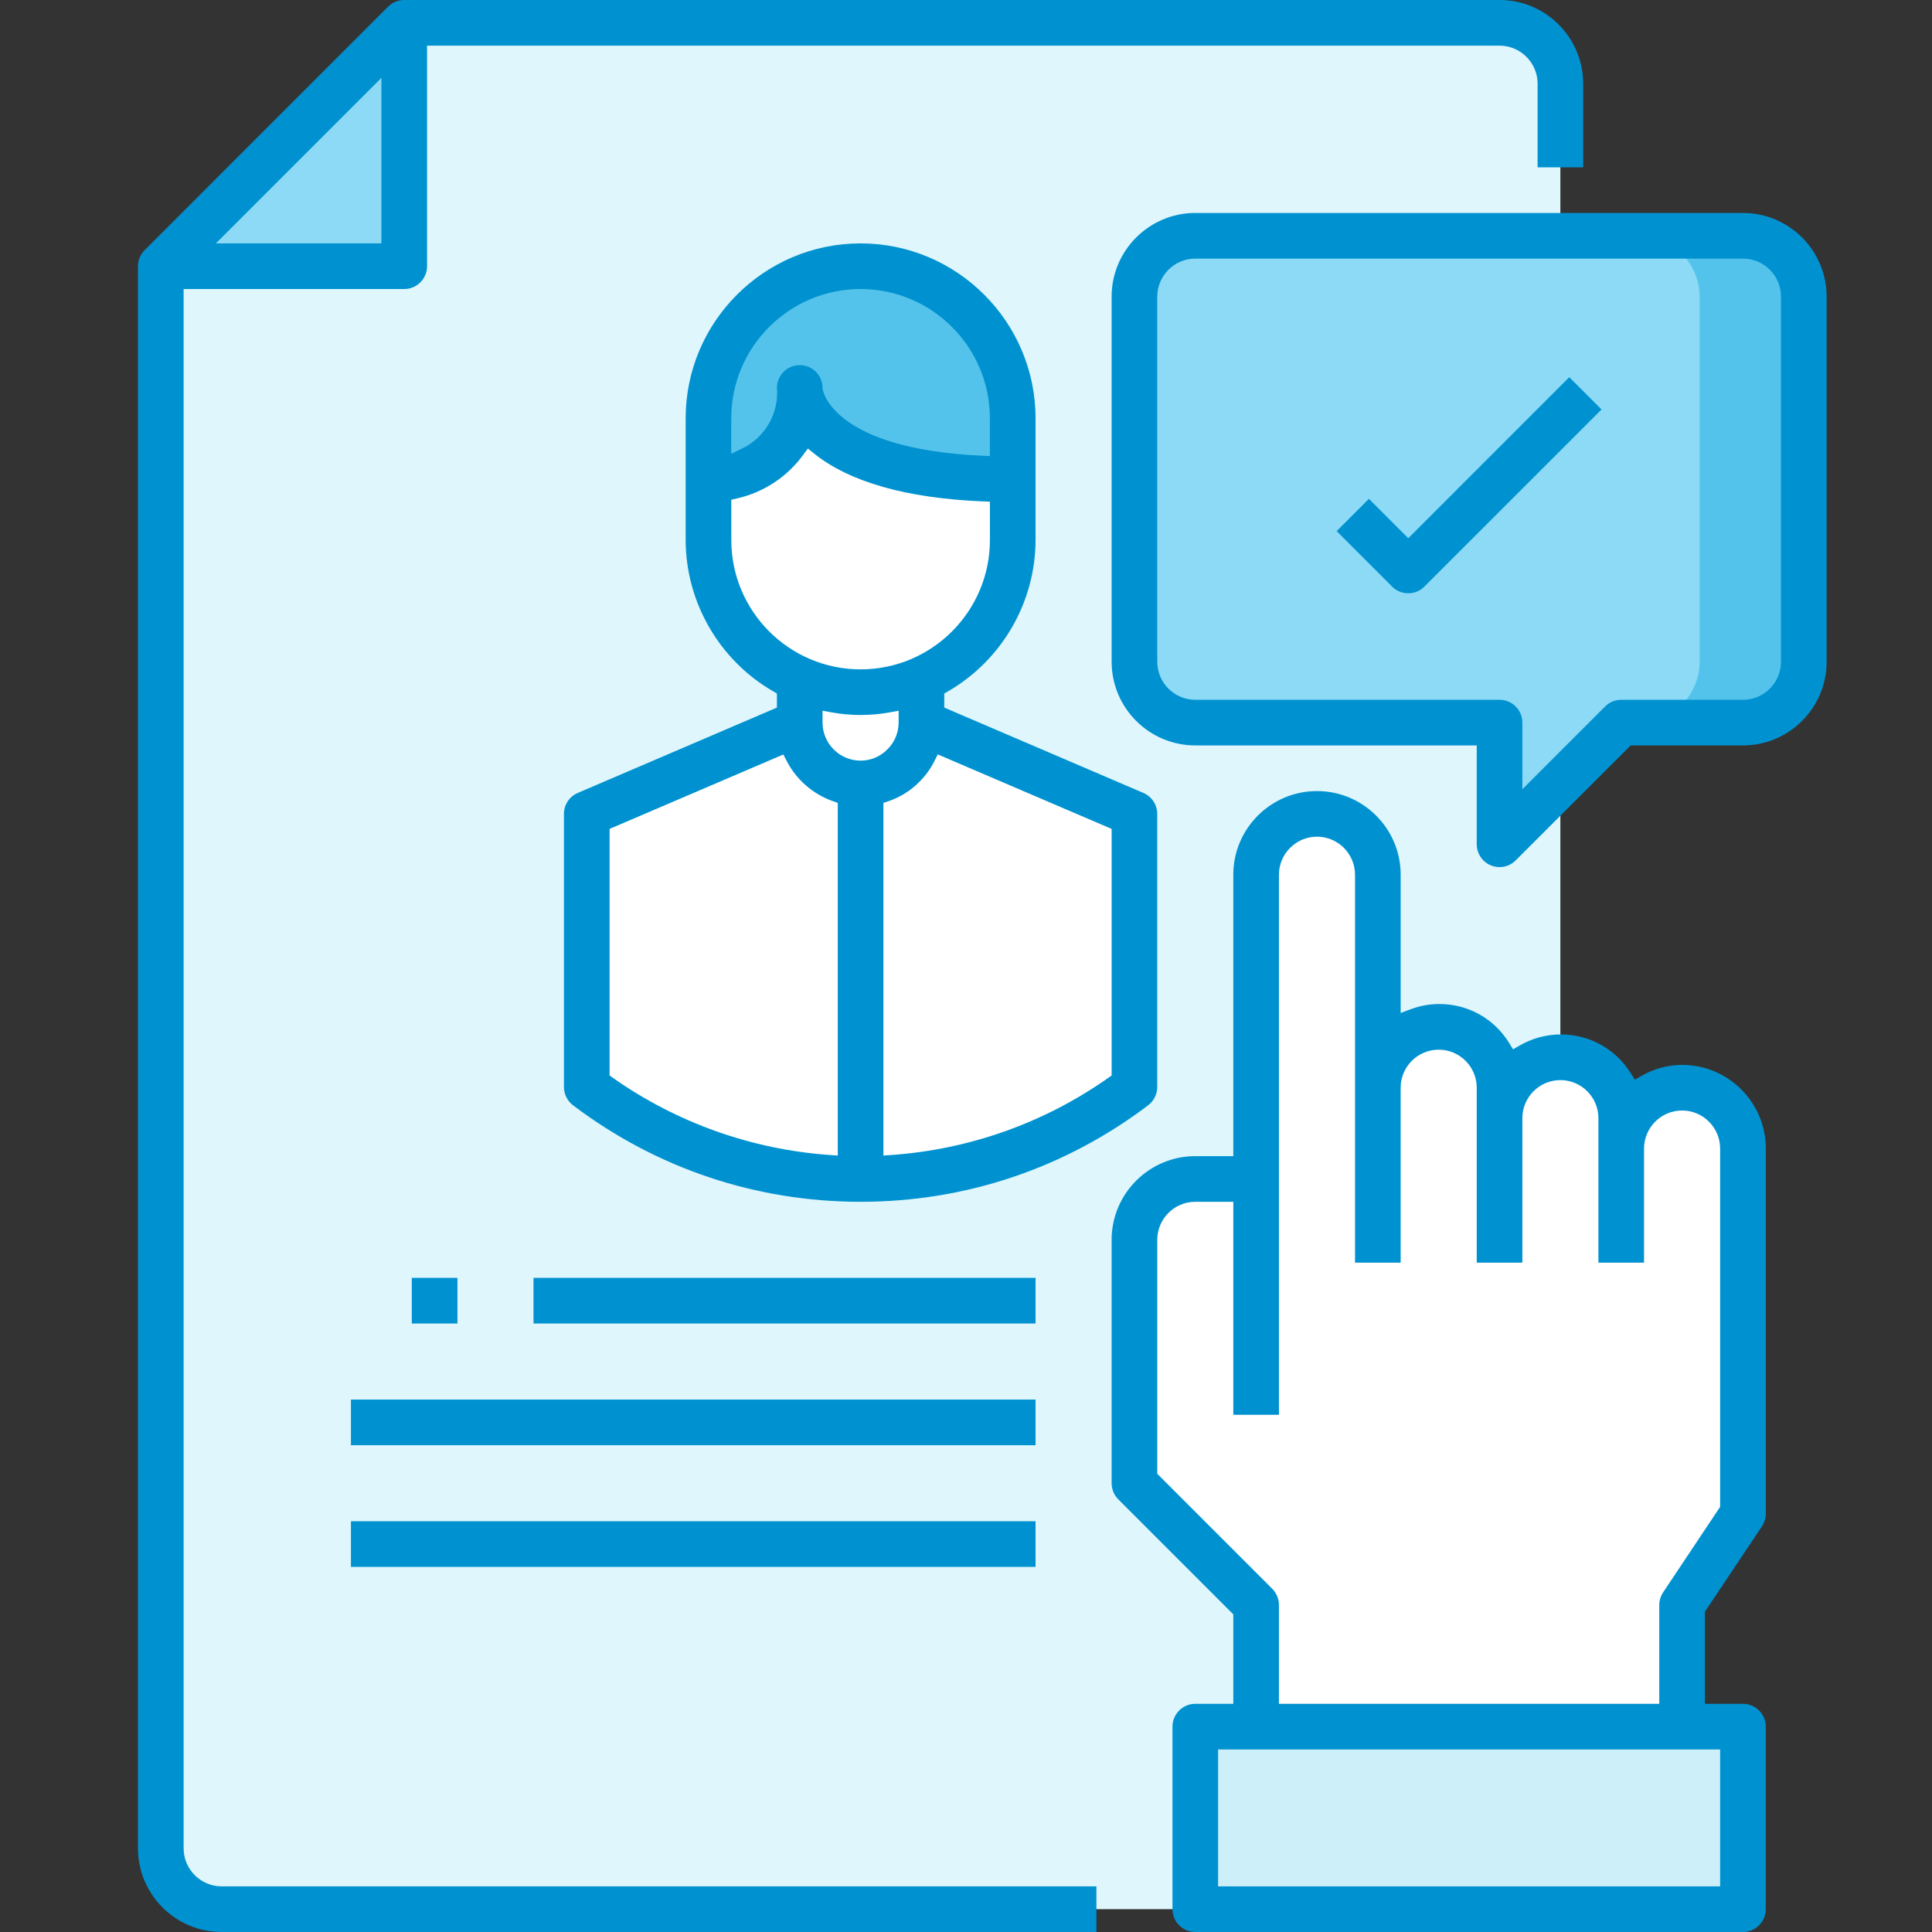 <svg width="48" height="48" viewBox="0 0 48 48" fill="none" xmlns="http://www.w3.org/2000/svg">
<rect x="0" y="0" width="48" height="48" fill="#333333" stroke="none"/>
<path d="M10.043 0.567V6.614H3.995L10.043 0.567Z" fill="#8CDAF5"/>
<path d="M38.767 2.079V45.921C38.765 46.756 38.09 47.43 37.256 47.433H5.507C4.673 47.43 3.998 46.756 3.995 45.921V6.614H10.043V0.567H37.256C38.09 0.57 38.765 1.244 38.767 2.079Z" fill="#DEF6FC"/>
<path d="M43.303 42.898V47.433H29.696V42.898H31.208H41.791H43.303Z" fill="#CDEFFA"/>
<path d="M40.279 28.535C40.282 27.701 40.957 27.026 41.791 27.024C42.624 27.03 43.296 27.703 43.303 28.535V37.606L41.791 39.874V42.898H31.208V39.874L28.185 36.85V30.803C28.187 29.969 28.862 29.294 29.696 29.291H31.208V21.732C31.211 20.898 31.886 20.223 32.72 20.221C33.553 20.227 34.225 20.9 34.232 21.732V27.024C34.235 26.189 34.909 25.515 35.744 25.512C36.576 25.518 37.249 26.191 37.256 27.024V27.78C37.258 26.945 37.933 26.271 38.767 26.268C39.6 26.274 40.273 26.947 40.279 27.78V28.535Z" fill="white"/>
<path d="M21.381 19.465V29.291C18.925 29.292 16.537 28.49 14.578 27.009V20.22L19.869 17.953C19.872 18.787 20.547 19.462 21.381 19.465Z" fill="white"/>
<path d="M28.185 20.22V27.009C26.226 28.49 23.837 29.292 21.381 29.291V19.465C22.214 19.458 22.887 18.785 22.893 17.953L28.185 20.22Z" fill="white"/>
<path d="M19.869 9.638C19.896 10.864 18.922 11.879 17.696 11.905C17.665 11.906 17.633 11.906 17.602 11.905V10.394C17.602 8.306 19.294 6.614 21.381 6.614C23.468 6.614 25.161 8.306 25.161 10.394V11.905C19.869 11.905 19.869 9.638 19.869 9.638Z" fill="#54C3EB"/>
<path d="M21.381 19.465C20.547 19.462 19.872 18.787 19.869 17.953V16.887L21.381 17.197C21.901 17.196 22.415 17.091 22.893 16.887V17.953C22.887 18.785 22.214 19.458 21.381 19.465Z" fill="white"/>
<path d="M25.161 11.905V13.417C25.157 14.921 24.269 16.28 22.893 16.887C22.415 17.091 21.901 17.196 21.381 17.197L19.869 16.887L18.705 16.093C17.998 15.382 17.602 14.42 17.602 13.417V11.905C18.828 11.932 19.843 10.959 19.869 9.732C19.87 9.701 19.87 9.669 19.869 9.638C19.869 9.638 19.869 11.905 25.161 11.905Z" fill="white"/>
<path d="M44.815 7.37V16.441C44.812 17.275 44.137 17.95 43.303 17.953H40.279L37.256 20.976V17.953H29.696C28.862 17.95 28.187 17.275 28.185 16.441V7.37C28.187 6.536 28.862 5.861 29.696 5.858H43.303C44.137 5.861 44.812 6.536 44.815 7.37Z" fill="#8CDAF5"/>
<path d="M42.227 16.441V7.37C42.224 6.536 41.549 5.861 40.715 5.858H43.411C44.245 5.861 44.92 6.536 44.923 7.37V16.441C44.92 17.275 44.245 17.95 43.411 17.953H40.715C41.549 17.95 42.224 17.275 42.227 16.441Z" fill="#54C3EB"/>
<path d="M29.697 48C29.384 48 29.13 47.746 29.13 47.433V42.898C29.13 42.585 29.384 42.331 29.697 42.331H30.641V40.108L27.784 37.251C27.678 37.145 27.618 37 27.618 36.85V30.803C27.618 29.657 28.55 28.724 29.697 28.724H30.641V21.732C30.641 20.586 31.574 19.654 32.72 19.654C33.866 19.654 34.799 20.586 34.799 21.732V25.167L35.054 25.072C35.282 24.987 35.52 24.945 35.762 24.945C36.474 24.945 37.121 25.307 37.495 25.913L37.591 26.07L37.751 25.978C38.064 25.796 38.418 25.7 38.778 25.7C39.492 25.7 40.143 26.063 40.519 26.669L40.616 26.825L40.775 26.733C41.084 26.554 41.436 26.459 41.793 26.457C42.938 26.457 43.871 27.389 43.871 28.535V37.606C43.87 37.717 43.838 37.825 43.776 37.919L42.358 40.043V42.331H43.303C43.616 42.331 43.87 42.585 43.87 42.898V47.433C43.87 47.746 43.616 48 43.303 48H29.697ZM30.263 46.866H42.736V43.465H30.263V46.866ZM29.697 29.858C29.176 29.858 28.752 30.282 28.752 30.803V36.616L31.609 39.473C31.715 39.579 31.775 39.725 31.775 39.874V42.331H41.224V39.874C41.225 39.763 41.257 39.655 41.32 39.561L42.736 37.437V28.535C42.736 28.015 42.312 27.59 41.791 27.59C41.27 27.59 40.846 28.015 40.846 28.535V31.37H39.712V27.779C39.712 27.259 39.288 26.835 38.767 26.835C38.247 26.835 37.823 27.259 37.823 27.779V31.37H36.689V27.024C36.689 26.503 36.264 26.079 35.744 26.079C35.223 26.079 34.799 26.503 34.799 27.024V31.37H33.665V21.732C33.665 21.212 33.241 20.787 32.72 20.787C32.2 20.787 31.775 21.212 31.775 21.732V35.15H30.641V29.858H29.697Z" fill="#0092D0"/>
<path d="M5.507 48C4.361 48 3.428 47.067 3.428 45.921V6.614C3.428 6.463 3.487 6.32 3.595 6.214L9.642 0.166C9.749 0.059 9.891 0 10.043 0H37.256C38.402 0 39.334 0.933 39.334 2.079V4.157H38.201V2.079C38.201 1.558 37.776 1.134 37.256 1.134H10.61V6.614C10.61 6.927 10.355 7.181 10.043 7.181H4.562V45.921C4.562 46.442 4.986 46.866 5.507 46.866H27.24V48H5.507ZM5.363 6.047H9.476V1.935L5.363 6.047Z" fill="#0092D0"/>
<path d="M21.381 29.858C18.782 29.858 16.312 29.03 14.239 27.462C14.096 27.355 14.011 27.185 14.011 27.009V20.221C14.011 19.994 14.146 19.789 14.355 19.7L19.302 17.58V17.23L19.208 17.175C17.87 16.402 17.037 14.962 17.035 13.417V10.394C17.035 7.998 18.985 6.047 21.381 6.047C23.777 6.047 25.728 7.998 25.728 10.394V13.417C25.726 14.962 24.892 16.402 23.555 17.175L23.46 17.23V17.58L28.407 19.7C28.616 19.79 28.751 19.994 28.751 20.221V27.008C28.751 27.185 28.666 27.354 28.525 27.461C26.451 29.03 23.981 29.858 21.381 29.858ZM23.219 18.902C23.122 19.097 22.994 19.273 22.84 19.426C22.627 19.642 22.362 19.808 22.076 19.905L21.948 19.948V28.709L22.15 28.695C24.087 28.558 25.95 27.896 27.537 26.777L27.618 26.72V20.594L23.299 18.743L23.219 18.902ZM15.145 20.594V26.72L15.225 26.777C16.813 27.895 18.675 28.558 20.612 28.695L20.814 28.709V19.948L20.689 19.904C20.192 19.726 19.784 19.37 19.542 18.901L19.462 18.745L15.145 20.594ZM20.436 17.953C20.436 18.473 20.861 18.898 21.381 18.898C21.633 18.898 21.871 18.797 22.041 18.623C22.22 18.454 22.326 18.207 22.326 17.952V17.658L22.103 17.699C21.865 17.742 21.622 17.764 21.381 17.764C21.14 17.764 20.896 17.742 20.659 17.699L20.436 17.658V17.953ZM19.953 11.304C19.555 11.849 18.974 12.232 18.315 12.382L18.169 12.416V13.417C18.169 15.189 19.61 16.63 21.381 16.63C23.153 16.63 24.594 15.189 24.594 13.417V12.465L24.413 12.457C22.517 12.376 21.108 11.976 20.225 11.268L20.071 11.144L19.953 11.304ZM19.869 9.071C20.182 9.071 20.436 9.325 20.436 9.638V9.653L20.438 9.667C20.448 9.728 20.715 11.151 24.395 11.322L24.593 11.331V10.394C24.593 8.622 23.152 7.181 21.38 7.181C19.609 7.181 18.168 8.622 18.168 10.394V11.273L18.438 11.143C19.011 10.869 19.357 10.262 19.302 9.629C19.307 9.321 19.559 9.071 19.869 9.071Z" fill="#0092D0"/>
<path d="M11.365 31.748H10.231V32.882H11.365V31.748Z" fill="#0092D0"/>
<path d="M25.728 31.748H13.255V32.882H25.728V31.748Z" fill="#0092D0"/>
<path d="M25.728 34.772H8.719V35.906H25.728V34.772Z" fill="#0092D0"/>
<path d="M25.728 37.795H8.719V38.929H25.728V37.795Z" fill="#0092D0"/>
<path d="M37.256 21.543C36.943 21.543 36.689 21.289 36.689 20.976V18.52H29.697C28.55 18.52 27.618 17.587 27.618 16.441V7.37C27.618 6.224 28.55 5.291 29.697 5.291H43.303C44.449 5.291 45.382 6.224 45.382 7.37V16.441C45.382 17.587 44.449 18.52 43.303 18.52H40.514L37.656 21.377C37.55 21.484 37.407 21.543 37.256 21.543ZM29.697 6.425C29.176 6.425 28.752 6.849 28.752 7.37V16.441C28.752 16.962 29.176 17.386 29.697 17.386H37.256C37.568 17.386 37.823 17.64 37.823 17.953V19.608L39.879 17.552C39.986 17.445 40.128 17.386 40.279 17.386H43.303C43.824 17.386 44.248 16.962 44.248 16.441V7.37C44.248 6.849 43.824 6.425 43.303 6.425H29.697Z" fill="#0092D0"/>
<path d="M34.988 14.74C34.837 14.74 34.694 14.682 34.587 14.574L33.209 13.195L34.01 12.394L34.988 13.372L38.988 9.371L39.79 10.173L35.387 14.575C35.282 14.681 35.139 14.74 34.988 14.74Z" fill="#0092D0"/>
</svg>
